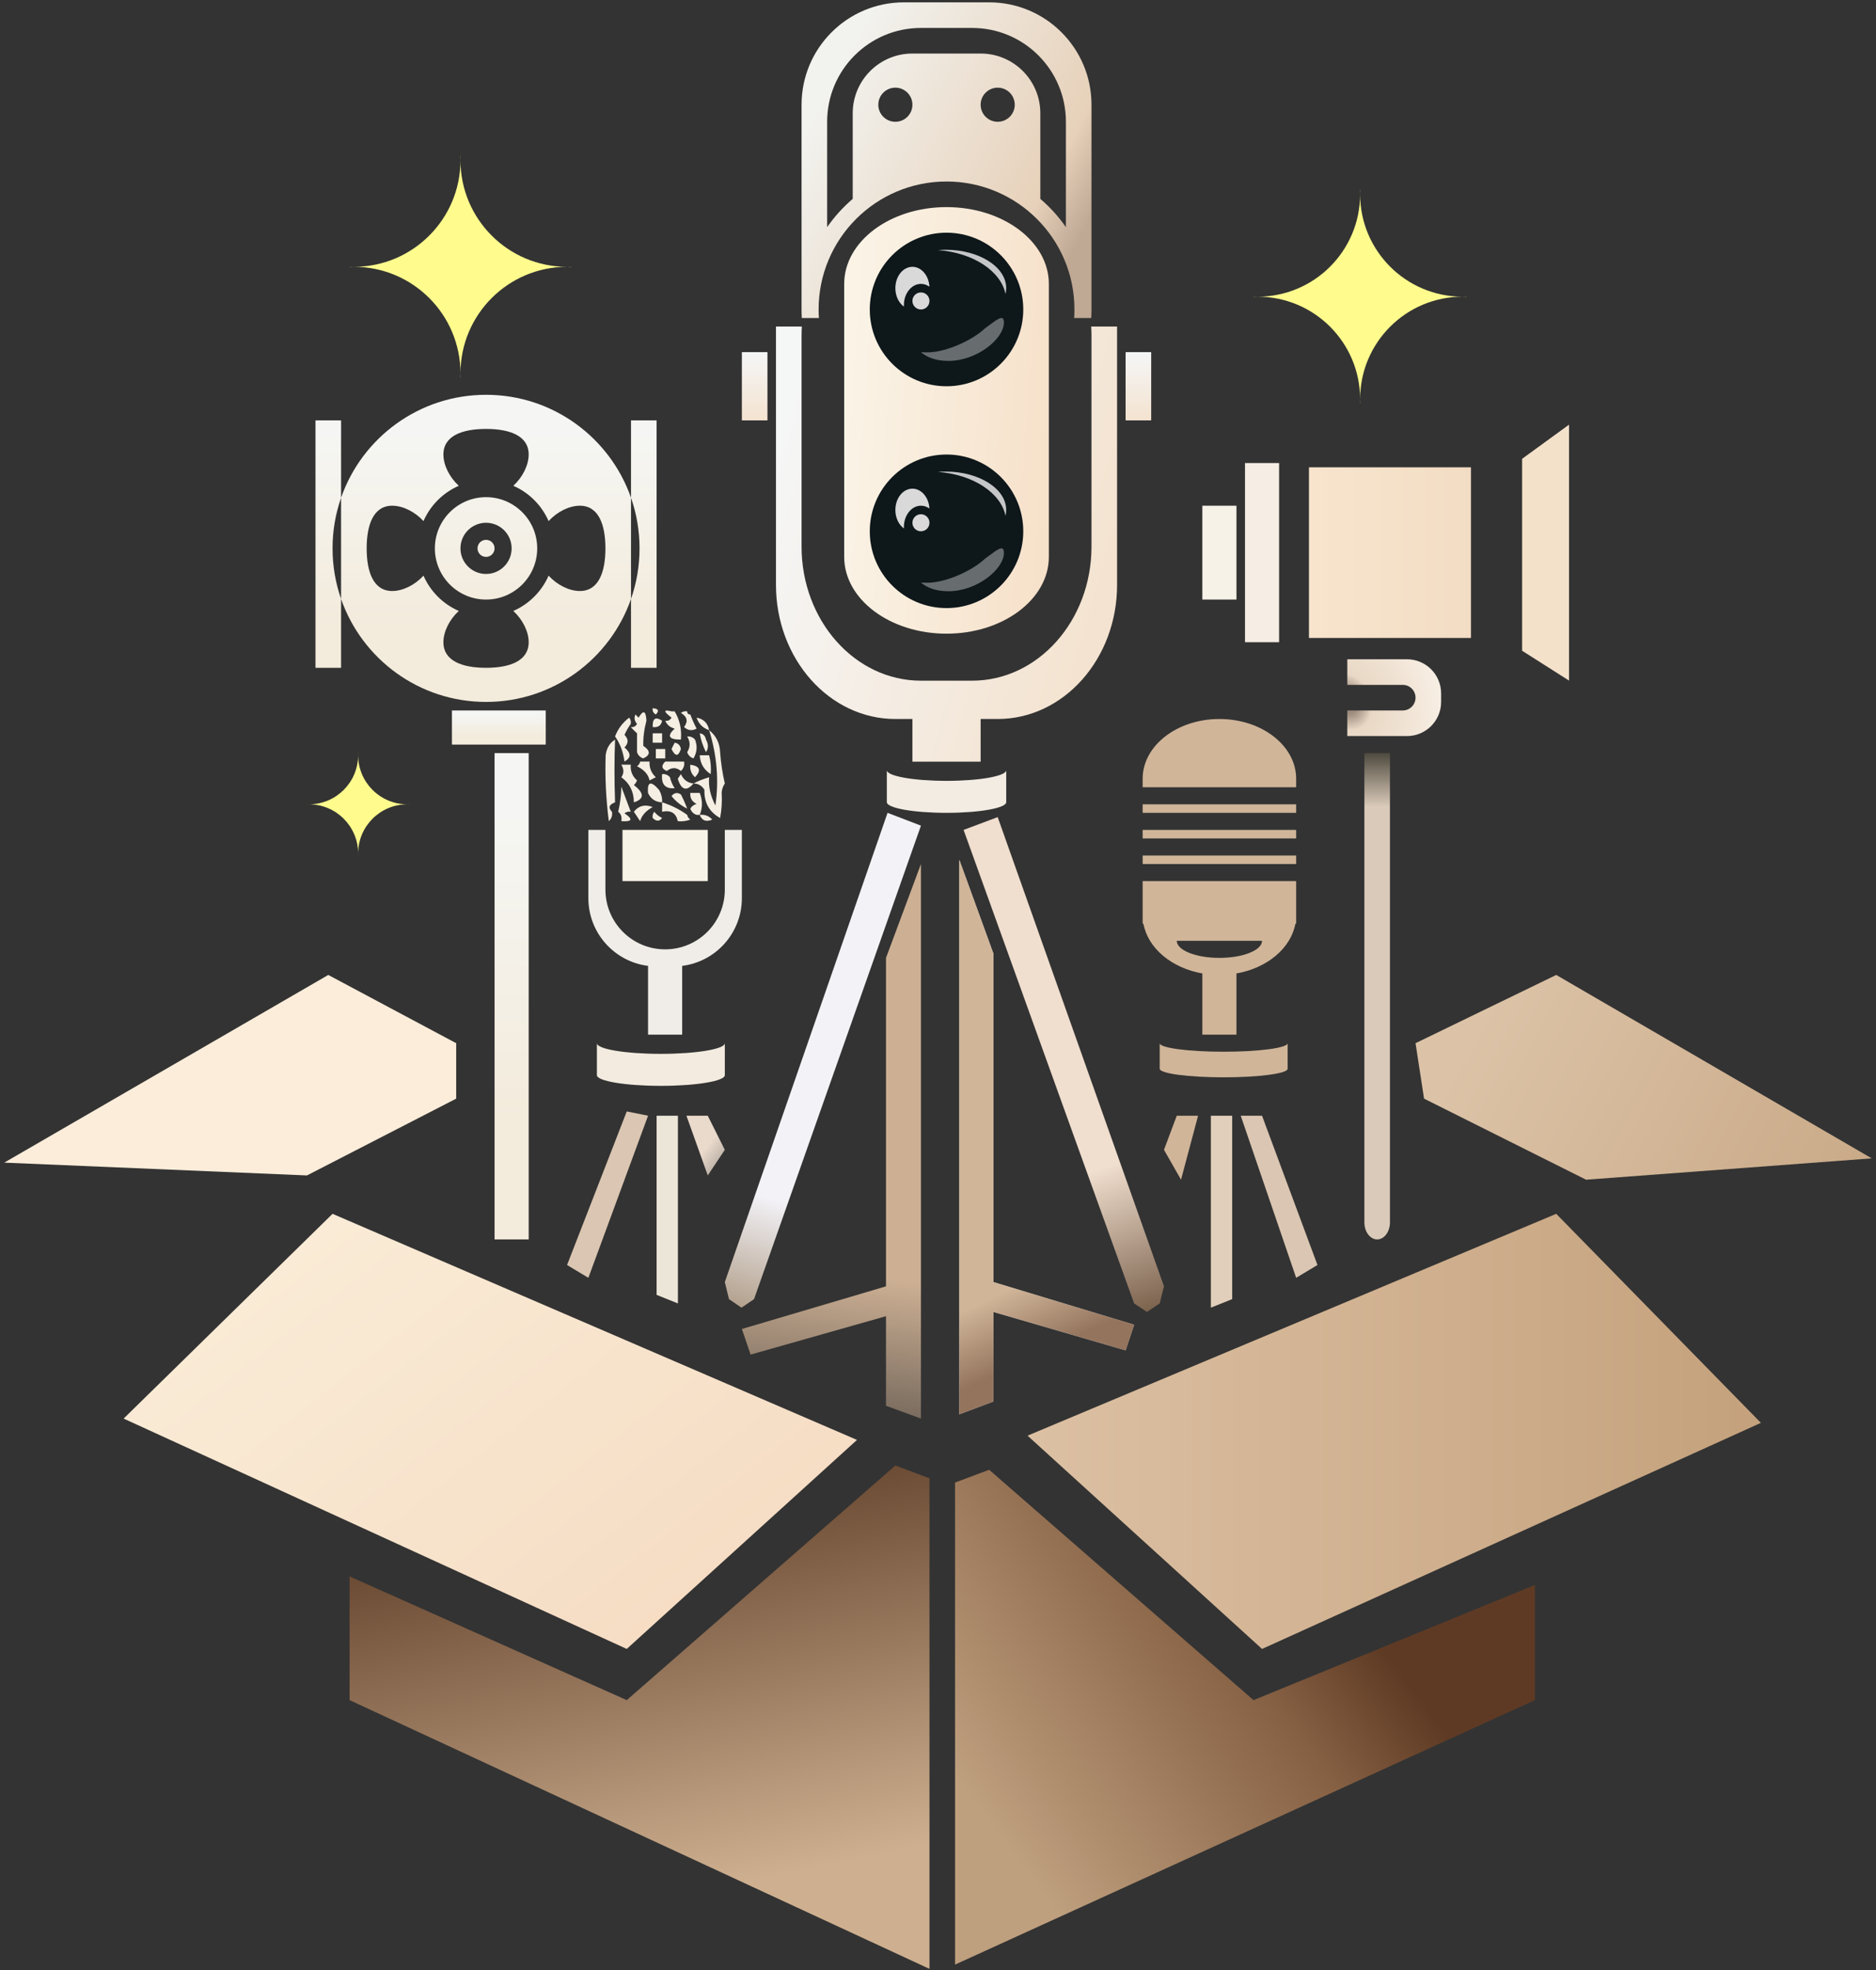 <svg width="221" height="232" viewBox="0 0 221 232" fill="none" xmlns="http://www.w3.org/2000/svg">
<rect x="0" y="0" width="221" height="232" fill="#333333" stroke="none"/>
<path d="M111.505 91.943C115.388 91.943 118.537 91.381 118.537 90.688V94.455C118.537 95.148 115.388 95.71 111.505 95.71C107.621 95.71 104.473 95.148 104.473 94.455V90.688C104.473 91.381 107.621 91.943 111.505 91.943Z" fill="#F2ECE3"/>
<path d="M0.5 136.897L38.673 114.797L53.742 122.833V129.363L36.162 138.404L0.5 136.897Z" fill="#FBEDDA"/>
<path d="M14.564 167.034L39.176 142.925L100.957 169.546L73.833 194.158L14.564 167.034Z" fill="url(#paint0_linear_305_32413)"/>
<path d="M183.331 142.925L121.048 169.044L148.673 194.158L207.441 167.537L183.331 142.925Z" fill="url(#paint1_linear_305_32413)"/>
<path d="M220.5 136.395L183.331 114.797L166.755 122.833L167.76 129.363L186.847 138.906L220.5 136.395Z" fill="url(#paint2_linear_305_32413)"/>
<path d="M41.185 185.619V200.185L109.496 231.829V174.066L105.477 172.56L73.834 200.185L41.185 185.619Z" fill="url(#paint3_linear_305_32413)"/>
<path d="M180.82 200.185L112.509 231.326V174.568L116.528 173.062L147.669 200.185L180.82 186.623V200.185Z" fill="url(#paint4_linear_305_32413)"/>
<path d="M173.285 55.025H154.199V75.117H173.285V55.025Z" fill="url(#paint5_linear_305_32413)"/>
<path d="M113.011 101.235V166.532L117.029 165.025V154.477L132.6 158.998L133.605 155.984L117.029 150.961V112.286L113.011 101.235Z" fill="#D9D9D9"/>
<path d="M108.491 101.737V167.034L104.374 165.527V154.979L88.424 159.5L87.395 156.486L104.374 151.463V112.788L108.491 101.737Z" fill="url(#paint6_linear_305_32413)"/>
<path d="M113.011 101.235V166.532L117.029 165.025V154.477L132.6 158.998L133.605 155.984L117.029 150.961V112.286L113.011 101.235Z" fill="url(#paint7_linear_305_32413)"/>
<path d="M117.532 96.212L113.514 97.719L133.605 153.473L135.112 154.477L136.619 153.473L137.121 151.464L117.532 96.212Z" fill="url(#paint8_linear_305_32413)"/>
<path d="M104.558 95.71L108.491 97.217L88.827 152.97L87.352 153.975L85.877 152.97L85.386 150.961L104.558 95.71Z" fill="url(#paint9_linear_305_32413)"/>
<path d="M73.331 97.719H83.377V103.747H73.331V97.719Z" fill="#F8F3E7"/>
<path fill-rule="evenodd" clip-rule="evenodd" d="M74.335 70.527C74.986 68.661 75.34 66.656 75.34 64.569C75.34 62.481 74.986 60.476 74.335 58.61V49.5H77.349V78.632H74.335V70.527ZM40.18 70.527V58.61C42.643 51.551 49.359 46.486 57.258 46.486C65.157 46.486 71.873 51.551 74.335 58.61V70.527C71.873 77.586 65.157 82.651 57.258 82.651C49.359 82.651 42.643 77.586 40.18 70.527ZM40.18 58.61V49.5H37.166V78.632H40.18V70.527C39.529 68.661 39.176 66.656 39.176 64.569C39.176 62.481 39.529 60.476 40.18 58.61ZM60.47 71.938C62.326 71.127 63.817 69.636 64.627 67.781C65.641 68.887 67.066 69.591 68.308 69.591C70.527 69.591 71.322 67.343 71.322 64.569C71.322 61.794 70.527 59.546 68.308 59.546C67.066 59.546 65.641 60.25 64.627 61.357C63.817 59.501 62.326 58.01 60.47 57.2C61.576 56.185 62.281 54.76 62.281 53.518C62.281 51.299 60.032 50.505 57.258 50.505C54.484 50.505 52.235 51.299 52.235 53.518C52.235 54.76 52.939 56.185 54.046 57.2C52.19 58.01 50.699 59.501 49.889 61.357C48.875 60.25 47.45 59.546 46.208 59.546C43.988 59.546 43.194 61.794 43.194 64.569C43.194 67.343 43.988 69.591 46.208 69.591C47.45 69.591 48.875 68.887 49.889 67.781C50.699 69.636 52.19 71.127 54.046 71.938C52.939 72.952 52.235 74.377 52.235 75.619C52.235 77.838 54.484 78.632 57.258 78.632C60.032 78.632 62.281 77.838 62.281 75.619C62.281 74.377 61.576 72.952 60.47 71.938ZM63.285 64.569C63.285 67.897 60.587 70.596 57.258 70.596C53.929 70.596 51.23 67.897 51.23 64.569C51.23 61.24 53.929 58.541 57.258 58.541C60.587 58.541 63.285 61.24 63.285 64.569ZM60.272 64.569C60.272 66.233 58.922 67.582 57.258 67.582C55.593 67.582 54.244 66.233 54.244 64.569C54.244 62.904 55.593 61.555 57.258 61.555C58.922 61.555 60.272 62.904 60.272 64.569ZM57.258 65.573C57.813 65.573 58.262 65.123 58.262 64.569C58.262 64.014 57.813 63.564 57.258 63.564C56.703 63.564 56.253 64.014 56.253 64.569C56.253 65.123 56.703 65.573 57.258 65.573Z" fill="url(#paint10_linear_305_32413)"/>
<rect x="53.24" y="83.655" width="11.05" height="4.018" fill="url(#paint11_linear_305_32413)"/>
<rect x="58.263" y="88.678" width="4.018" height="57.26" fill="url(#paint12_linear_305_32413)"/>
<rect x="87.395" y="41.463" width="3.014" height="8.037" fill="url(#paint13_linear_305_32413)"/>
<rect x="132.601" y="41.463" width="3.014" height="8.037" fill="url(#paint14_linear_305_32413)"/>
<rect x="141.642" y="59.546" width="4.018" height="11.05" fill="#F7F2E7"/>
<rect x="146.665" y="54.523" width="4.018" height="21.096" fill="#F6EDE4"/>
<path d="M184.838 50.002L179.312 54.021V76.624L184.838 80.139V50.002Z" fill="#F4E1CA"/>
<path fill-rule="evenodd" clip-rule="evenodd" d="M99.45 33.427L99.45 33.458V65.573C99.45 70.566 104.847 74.614 111.505 74.614C118.162 74.614 123.559 70.566 123.559 65.573V33.427H123.559C123.559 28.434 118.162 24.386 111.505 24.386C104.847 24.386 99.45 28.434 99.45 33.427Z" fill="url(#paint15_linear_305_32413)"/>
<path fill-rule="evenodd" clip-rule="evenodd" d="M94.427 12.331C94.427 5.673 99.824 0.276 106.482 0.276H116.527C123.185 0.276 128.582 5.673 128.582 12.331V36.406L128.582 36.441C128.582 36.778 128.572 37.113 128.553 37.445H126.54C126.562 37.113 126.573 36.778 126.573 36.441C126.573 28.119 119.827 21.372 111.504 21.372C103.182 21.372 96.436 28.119 96.436 36.441C96.436 36.778 96.447 37.113 96.469 37.445H94.456C94.437 37.113 94.427 36.778 94.427 36.441L94.427 36.441V12.331ZM97.441 26.75C98.296 25.512 99.31 24.392 100.454 23.42V13.336C100.454 9.452 103.602 6.304 107.486 6.304H115.523C119.406 6.304 122.555 9.452 122.555 13.336V23.42C123.699 24.392 124.713 25.512 125.568 26.75V14.34C125.568 8.237 120.621 3.29 114.518 3.29H108.491C102.388 3.29 97.441 8.237 97.441 14.34V26.75ZM107.486 12.331C107.486 13.441 106.587 14.34 105.477 14.34C104.367 14.34 103.468 13.441 103.468 12.331C103.468 11.222 104.367 10.322 105.477 10.322C106.587 10.322 107.486 11.222 107.486 12.331ZM117.532 14.34C118.641 14.34 119.541 13.441 119.541 12.331C119.541 11.222 118.641 10.322 117.532 10.322C116.422 10.322 115.523 11.222 115.523 12.331C115.523 13.441 116.422 14.34 117.532 14.34Z" fill="url(#paint16_linear_305_32413)"/>
<path fill-rule="evenodd" clip-rule="evenodd" d="M67.304 31.408C67.141 31.414 66.978 31.418 66.814 31.418C66.978 31.418 67.141 31.421 67.304 31.428V31.408ZM66.791 31.418C59.861 31.423 54.245 37.043 54.245 43.975C54.245 44.143 54.248 44.31 54.254 44.477H54.235C54.241 44.31 54.245 44.143 54.245 43.975C54.245 37.043 48.628 31.423 41.698 31.418C48.628 31.412 54.245 25.792 54.245 18.861C54.245 18.692 54.241 18.525 54.235 18.358H54.254C54.248 18.525 54.245 18.692 54.245 18.861C54.245 25.792 59.861 31.412 66.791 31.418ZM41.185 31.408C41.347 31.414 41.511 31.418 41.675 31.418C41.511 31.418 41.347 31.421 41.185 31.428V31.408Z" fill="#FFFB8D"/>
<path fill-rule="evenodd" clip-rule="evenodd" d="M48.217 94.701C48.14 94.704 48.063 94.706 47.985 94.706C44.784 94.706 42.189 92.111 42.189 88.91C42.189 88.832 42.191 88.755 42.194 88.678H42.185C42.188 88.755 42.189 88.832 42.189 88.91C42.189 92.111 39.595 94.706 36.394 94.706C36.316 94.706 36.239 94.704 36.162 94.701V94.71C36.239 94.707 36.316 94.706 36.394 94.706C39.595 94.706 42.189 97.3 42.189 100.501C42.189 100.579 42.188 100.656 42.185 100.733H42.194C42.191 100.656 42.189 100.579 42.189 100.501C42.189 97.3 44.784 94.706 47.985 94.706C48.063 94.706 48.14 94.707 48.217 94.71V94.701Z" fill="#FFFB8D"/>
<path fill-rule="evenodd" clip-rule="evenodd" d="M172.783 34.925C172.623 34.931 172.462 34.934 172.3 34.934C165.632 34.934 160.226 29.528 160.226 22.86C160.226 22.698 160.229 22.537 160.236 22.377H160.216C160.223 22.537 160.226 22.698 160.226 22.86C160.226 29.528 154.82 34.934 148.152 34.934C147.99 34.934 147.829 34.931 147.669 34.925V34.944C147.829 34.937 147.99 34.934 148.152 34.934C154.82 34.934 160.226 40.34 160.226 47.008C160.226 47.17 160.223 47.331 160.216 47.491H160.236C160.229 47.331 160.226 47.17 160.226 47.008C160.226 40.34 165.632 34.934 172.3 34.934C172.462 34.934 172.623 34.937 172.783 34.944V34.925Z" fill="#FFFB8D"/>
<circle cx="111.504" cy="62.56" r="9.041" fill="#0E171A"/>
<circle cx="111.504" cy="36.441" r="9.041" fill="#0E171A"/>
<path d="M145.157 131.372H142.646V153.975L145.157 152.97V131.372Z" fill="#E1CFBB"/>
<path d="M79.861 131.372H77.349V152.468L79.861 153.473V131.372Z" fill="#ECE6D8"/>
<path d="M83.377 131.372H80.865L83.377 138.404L85.386 135.39L83.377 131.372Z" fill="url(#paint17_linear_305_32413)"/>
<path d="M138.628 131.372H141.139L139.13 138.906L137.121 135.39L138.628 131.372Z" fill="#D0B599"/>
<path d="M163.742 88.678H160.729V143.929C160.729 145.039 161.403 145.939 162.235 145.939C163.068 145.939 163.742 145.039 163.742 143.929V88.678Z" fill="url(#paint18_linear_305_32413)"/>
<path d="M148.673 131.372H146.162L152.692 150.459L155.203 148.952L148.673 131.372Z" fill="#DAC6B2"/>
<path d="M66.801 148.952L73.833 130.87L76.345 131.372L69.313 150.459L66.801 148.952Z" fill="#DAC6B2"/>
<path d="M69.312 97.719H71.322V104.751C71.322 108.635 74.47 111.783 78.354 111.783C82.237 111.783 85.386 108.635 85.386 104.751V97.719H87.395V105.756C87.395 109.854 84.327 113.236 80.363 113.73V121.829H76.344V113.73C72.38 113.236 69.312 109.854 69.312 105.756V97.719Z" fill="#F0EDE8"/>
<path d="M91.413 68.869V38.45H94.46C94.438 38.811 94.427 39.175 94.427 39.542V64.357C94.427 73.078 100.723 80.148 108.491 80.148H114.518C122.285 80.148 128.582 73.078 128.582 64.357V39.542C128.582 39.175 128.571 38.811 128.549 38.45H131.596V68.869C131.596 77.59 125.299 84.66 117.532 84.66H115.523V89.683H107.486V84.66H105.477C97.71 84.66 91.413 77.59 91.413 68.869Z" fill="url(#paint19_linear_305_32413)"/>
<path d="M143.65 84.66C148.644 84.66 152.692 87.808 152.692 91.692V92.696H134.609V91.692C134.609 87.808 138.657 84.66 143.65 84.66Z" fill="#D0B599"/>
<path d="M134.609 101.737V100.733H152.692V101.737H134.609Z" fill="#D0B599"/>
<path d="M152.692 97.719V98.724H134.609V97.719H152.692Z" fill="#D0B599"/>
<path d="M152.692 95.71V94.705H134.609V95.71H152.692Z" fill="#D0B599"/>
<path fill-rule="evenodd" clip-rule="evenodd" d="M134.609 103.746V108.769H134.701C135.233 111.66 138.026 113.984 141.641 114.622V121.829H145.66V114.622C149.275 113.984 152.068 111.66 152.6 108.769H152.692V103.746H134.609ZM143.65 112.788C146.425 112.788 148.673 111.888 148.673 110.778H138.628C138.628 111.888 140.876 112.788 143.65 112.788Z" fill="#D0B599"/>
<path fill-rule="evenodd" clip-rule="evenodd" d="M165.751 77.628H158.719V80.642H165.249C166.081 80.642 166.756 81.316 166.756 82.148C166.756 82.981 166.081 83.655 165.249 83.655H158.719V86.669H165.751C167.97 86.669 169.769 84.87 169.769 82.651V81.646C169.769 79.427 167.97 77.628 165.751 77.628Z" fill="url(#paint20_radial_305_32413)"/>
<path d="M144.153 123.838C148.314 123.838 151.687 123.388 151.687 122.833V125.847C151.687 126.402 148.314 126.852 144.153 126.852C139.992 126.852 136.619 126.402 136.619 125.847V122.833C136.619 123.388 139.992 123.838 144.153 123.838Z" fill="#D0B599"/>
<path d="M77.852 124.089C82.013 124.089 85.386 123.527 85.386 122.833V126.601C85.386 127.294 82.013 127.856 77.852 127.856C73.691 127.856 70.317 127.294 70.317 126.601V122.833C70.317 123.527 73.691 124.089 77.852 124.089Z" fill="#F3EBDF"/>
<path fill-rule="evenodd" clip-rule="evenodd" d="M77.998 84.869C77.879 85.441 77.51 85.687 76.89 85.607C76.854 84.592 77.223 84.346 77.998 84.869Z" fill="#F5EEE3"/>
<path fill-rule="evenodd" clip-rule="evenodd" d="M76.89 86.346C77.259 86.346 77.629 86.346 77.998 86.346C77.998 86.716 77.998 87.085 77.998 87.454C77.629 87.454 77.259 87.454 76.89 87.454C76.89 87.085 76.89 86.716 76.89 86.346Z" fill="#F5EEE3"/>
<path fill-rule="evenodd" clip-rule="evenodd" d="M77.259 88.193C77.629 88.193 77.998 88.193 78.368 88.193C78.368 88.562 78.368 88.932 78.368 89.301C77.998 89.301 77.629 89.301 77.259 89.301C77.259 88.932 77.259 88.562 77.259 88.193Z" fill="#F5EEE3"/>
<path fill-rule="evenodd" clip-rule="evenodd" d="M77.998 91.148C78.366 91.116 78.674 91.24 78.921 91.517C79.036 91.985 79.22 92.416 79.476 92.81C78.37 92.905 77.878 92.351 77.998 91.148Z" fill="#F5EEE3"/>
<path fill-rule="evenodd" clip-rule="evenodd" d="M76.89 83.391C77.568 83.442 77.691 83.689 77.259 84.13C76.965 83.961 76.841 83.715 76.89 83.391Z" fill="#F5EEE3"/>
<path fill-rule="evenodd" clip-rule="evenodd" d="M77.998 94.473C79.067 94.805 80.053 95.297 80.953 95.95C80.994 96.178 81.117 96.363 81.323 96.504C80.845 96.685 80.352 96.747 79.845 96.689C79.643 95.734 79.027 95.365 77.998 95.581C77.998 95.211 77.998 94.842 77.998 94.473Z" fill="#F5EEE3"/>
<path fill-rule="evenodd" clip-rule="evenodd" d="M79.106 83.76C79.229 83.76 79.353 83.76 79.476 83.76C80.075 84.763 80.322 85.871 80.214 87.085C78.782 87.091 78.536 86.66 79.476 85.792C78.943 85.653 78.574 85.345 78.368 84.869C78.691 84.917 78.937 84.794 79.106 84.499C78.135 83.758 78.135 83.511 79.106 83.76Z" fill="#F5EEE3"/>
<path fill-rule="evenodd" clip-rule="evenodd" d="M80.953 83.76C80.953 84.007 81.076 84.13 81.323 84.13C81.532 84.695 81.778 85.249 82.061 85.792C81.528 86.081 81.035 86.019 80.584 85.607C81.086 84.94 80.962 84.386 80.214 83.945C80.434 83.774 80.68 83.712 80.953 83.76Z" fill="#F5EEE3"/>
<path fill-rule="evenodd" clip-rule="evenodd" d="M82.061 84.499C82.901 84.668 83.393 85.16 83.539 85.977C82.8 85.73 82.308 85.238 82.061 84.499Z" fill="#F5EEE3"/>
<path fill-rule="evenodd" clip-rule="evenodd" d="M80.953 86.716C81.321 86.684 81.629 86.807 81.877 87.085C82.175 87.853 82.113 88.592 81.692 89.301C81.323 89.178 81.076 88.932 80.953 88.562C81.335 87.961 81.335 87.345 80.953 86.716Z" fill="#F5EEE3"/>
<path fill-rule="evenodd" clip-rule="evenodd" d="M82.431 86.346C82.832 86.391 83.078 86.637 83.169 87.085C83.468 87.634 83.468 88.126 83.169 88.562C82.808 87.857 82.562 87.118 82.431 86.346Z" fill="#F5EEE3"/>
<path fill-rule="evenodd" clip-rule="evenodd" d="M79.476 87.454C79.877 87.499 80.123 87.745 80.214 88.193C79.917 89.101 79.548 89.101 79.106 88.193C79.24 87.941 79.363 87.694 79.476 87.454Z" fill="#F5EEE3"/>
<path fill-rule="evenodd" clip-rule="evenodd" d="M83.539 85.977C84.349 86.612 84.78 87.475 84.832 88.562C84.922 89.815 85.107 91.046 85.386 92.256C85.154 92.595 85.031 92.964 85.016 93.364C85.077 94.357 85.015 95.342 84.832 96.32C83.55 95.606 82.934 94.497 82.985 92.995C82.683 92.506 82.252 92.26 81.692 92.256C82.245 91.959 82.861 91.713 83.539 91.517C83.446 92.62 83.692 93.728 84.278 94.842C84.705 91.898 84.459 88.943 83.539 85.977Z" fill="#F5EEE3"/>
<path fill-rule="evenodd" clip-rule="evenodd" d="M78.368 89.671C79.106 89.671 79.845 89.671 80.584 89.671C80.665 90.105 80.542 90.474 80.214 90.779C79.672 90.337 79.118 90.337 78.552 90.779C77.93 90.529 77.869 90.16 78.368 89.671Z" fill="#F5EEE3"/>
<path fill-rule="evenodd" clip-rule="evenodd" d="M82.431 88.932C82.8 88.932 83.169 88.932 83.539 88.932C83.729 89.675 83.79 90.414 83.724 91.148C82.915 90.635 82.485 89.896 82.431 88.932Z" fill="#F5EEE3"/>
<path fill-rule="evenodd" clip-rule="evenodd" d="M81.323 90.04C82.456 90.211 82.641 90.703 81.877 91.517C81.438 91.125 81.253 90.632 81.323 90.04Z" fill="#F5EEE3"/>
<path fill-rule="evenodd" clip-rule="evenodd" d="M81.692 92.256C80.878 93.216 80.262 93.031 79.845 91.702C79.968 91.517 80.091 91.333 80.214 91.148C80.504 91.809 80.996 92.178 81.692 92.256Z" fill="#F5EEE3"/>
<path fill-rule="evenodd" clip-rule="evenodd" d="M80.953 95.211C80.236 94.866 79.62 94.373 79.106 93.734C79.426 93.334 79.795 93.272 80.214 93.549C80.498 94.092 80.744 94.646 80.953 95.211Z" fill="#F5EEE3"/>
<path fill-rule="evenodd" clip-rule="evenodd" d="M82.431 95.95C82.308 95.95 82.184 95.95 82.061 95.95C81.692 95.827 81.445 95.581 81.323 95.211C81.477 94.945 81.723 94.76 82.061 94.657C81.517 94.395 81.271 93.964 81.323 93.364C81.692 93.364 82.061 93.364 82.431 93.364C82.777 94.255 82.777 95.117 82.431 95.95Z" fill="#F5EEE3"/>
<path fill-rule="evenodd" clip-rule="evenodd" d="M82.431 95.95C83.023 95.881 83.516 96.065 83.908 96.504C83.183 96.816 82.691 96.631 82.431 95.95Z" fill="#F5EEE3"/>
<path fill-rule="evenodd" clip-rule="evenodd" d="M76.151 84.869C75.882 85.866 75.758 86.851 75.782 87.824C76.645 88.405 76.645 88.897 75.782 89.301C75.412 89.178 75.166 88.932 75.043 88.562C75.043 87.824 75.043 87.085 75.043 86.346C74.769 86.094 74.523 85.848 74.304 85.607C74.628 85.656 74.874 85.533 75.043 85.238C74.738 84.887 74.677 84.517 74.858 84.13C74.981 84.253 75.105 84.376 75.228 84.499C75.788 83.557 76.095 83.68 76.151 84.869Z" fill="#F5EEE3"/>
<path fill-rule="evenodd" clip-rule="evenodd" d="M74.304 85.238C74.028 85.619 73.782 86.05 73.566 86.531C74.058 87.023 74.058 87.516 73.566 88.008C74.358 88.68 74.358 89.234 73.566 89.671C73.41 88.52 73.041 87.534 72.457 86.716C72.789 85.827 73.343 85.088 74.12 84.499C74.291 84.719 74.353 84.965 74.304 85.238Z" fill="#F5EEE3"/>
<path fill-rule="evenodd" clip-rule="evenodd" d="M72.457 87.085C72.365 89.394 72.365 91.856 72.457 94.473C71.743 94.736 71.62 95.105 72.088 95.581C72.169 96.015 72.046 96.384 71.719 96.689C71.385 94.048 71.261 91.462 71.349 88.932C71.454 88.097 71.823 87.482 72.457 87.085Z" fill="#F5EEE3"/>
<path fill-rule="evenodd" clip-rule="evenodd" d="M75.412 89.671C75.782 89.671 76.151 89.671 76.52 89.671C76.477 90.403 76.724 91.019 77.259 91.517C77.013 91.641 76.767 91.764 76.52 91.887C76.375 91.195 75.882 90.641 75.043 90.225C75.248 90.083 75.371 89.898 75.412 89.671Z" fill="#F5EEE3"/>
<path fill-rule="evenodd" clip-rule="evenodd" d="M73.196 90.04C73.566 90.04 73.935 90.04 74.304 90.04C74.241 90.776 74.487 91.391 75.043 91.887C74.966 92.103 74.842 92.288 74.674 92.441C75.919 93.4 75.919 94.077 74.674 94.473C74.67 93.22 74.177 92.236 73.196 91.517C73.515 91.065 73.515 90.572 73.196 90.04Z" fill="#F5EEE3"/>
<path fill-rule="evenodd" clip-rule="evenodd" d="M77.998 94.473C77.225 94.45 76.671 94.081 76.336 93.364C76.24 92.029 76.671 91.906 77.629 92.995C77.904 93.452 78.027 93.944 77.998 94.473Z" fill="#F5EEE3"/>
<path fill-rule="evenodd" clip-rule="evenodd" d="M74.304 95.581C74.031 95.532 73.785 95.594 73.566 95.765C74.612 96.47 74.489 96.778 73.196 96.689C73.284 96.212 73.161 95.843 72.827 95.581C73.064 94.589 73.186 93.604 73.196 92.626C73.568 93.619 73.938 94.604 74.304 95.581Z" fill="#F5EEE3"/>
<path fill-rule="evenodd" clip-rule="evenodd" d="M75.412 96.689C75.166 96.32 74.92 95.95 74.674 95.581C75.232 94.864 75.971 94.679 76.89 95.027C76.084 95.472 75.591 96.026 75.412 96.689Z" fill="#F5EEE3"/>
<path fill-rule="evenodd" clip-rule="evenodd" d="M77.998 96.32C77.685 96.735 77.315 96.735 76.89 96.32C76.841 96.046 76.903 95.8 77.075 95.581C77.336 95.906 77.644 96.152 77.998 96.32Z" fill="#F5EEE3"/>
<path fill-rule="evenodd" clip-rule="evenodd" d="M110.5 55.565C114.617 55.872 117.9 58.016 118.454 60.738C118.508 60.513 118.536 60.282 118.536 60.048C118.536 57.551 115.351 55.527 111.422 55.527C111.11 55.527 110.802 55.54 110.5 55.565Z" fill="#D9D9D9" fill-opacity="0.9"/>
<path fill-rule="evenodd" clip-rule="evenodd" d="M110.5 29.446C114.617 29.753 117.9 31.898 118.454 34.619C118.508 34.394 118.536 34.164 118.536 33.929C118.536 31.433 115.351 29.409 111.422 29.409C111.11 29.409 110.802 29.422 110.5 29.446Z" fill="#D9D9D9" fill-opacity="0.9"/>
<path fill-rule="evenodd" clip-rule="evenodd" d="M108.491 68.593C109.209 69.213 110.263 69.619 111.734 69.619C115.063 69.619 118.264 67.04 118.264 65.099C118.264 64.131 117.586 64.634 116.499 65.44C116.355 65.546 116.205 65.658 116.048 65.772C114.663 67.107 111.533 68.615 109.223 68.615C108.975 68.615 108.73 68.607 108.491 68.593Z" fill="#D9D9D9" fill-opacity="0.44"/>
<path fill-rule="evenodd" clip-rule="evenodd" d="M108.491 41.47C109.209 42.09 110.263 42.496 111.734 42.496C115.063 42.496 118.264 39.917 118.264 37.975C118.264 37.008 117.586 37.511 116.499 38.317C116.355 38.423 116.205 38.535 116.048 38.649C114.663 39.983 111.533 41.491 109.223 41.491C108.975 41.491 108.73 41.484 108.491 41.47Z" fill="#D9D9D9" fill-opacity="0.44"/>
<path d="M109.491 59.879C109.196 59.667 108.855 59.546 108.491 59.546C107.381 59.546 106.482 60.67 106.482 62.057C106.482 62.114 106.483 62.171 106.486 62.227C105.883 61.793 105.477 60.98 105.477 60.048C105.477 58.661 106.377 57.537 107.486 57.537C108.55 57.537 109.421 58.571 109.491 59.879Z" fill="#D9D9D9"/>
<path d="M109.495 61.555C109.495 62.11 109.046 62.559 108.491 62.559C107.936 62.559 107.486 62.11 107.486 61.555C107.486 61 107.936 60.55 108.491 60.55C109.046 60.55 109.495 61 109.495 61.555Z" fill="#D9D9D9"/>
<path d="M109.491 33.76C109.196 33.548 108.855 33.427 108.491 33.427C107.381 33.427 106.482 34.551 106.482 35.938C106.482 35.995 106.483 36.052 106.486 36.108C105.883 35.675 105.477 34.861 105.477 33.929C105.477 32.542 106.377 31.418 107.486 31.418C108.55 31.418 109.421 32.452 109.491 33.76Z" fill="#D9D9D9"/>
<path d="M109.495 35.436C109.495 35.991 109.046 36.441 108.491 36.441C107.936 36.441 107.486 35.991 107.486 35.436C107.486 34.881 107.936 34.432 108.491 34.432C109.046 34.432 109.495 34.881 109.495 35.436Z" fill="#D9D9D9"/>
<defs>
<linearGradient id="paint0_linear_305_32413" x1="34.655" y1="142.925" x2="78.856" y2="199.181" gradientUnits="userSpaceOnUse">
<stop stop-color="#FAECD7"/>
<stop offset="1" stop-color="#F5DBC2"/>
</linearGradient>
<linearGradient id="paint1_linear_305_32413" x1="121.55" y1="169.044" x2="207.943" y2="169.044" gradientUnits="userSpaceOnUse">
<stop stop-color="#DCC0A3"/>
<stop offset="1" stop-color="#C4A17C"/>
</linearGradient>
<linearGradient id="paint2_linear_305_32413" x1="176.801" y1="114.797" x2="221.002" y2="138.906" gradientUnits="userSpaceOnUse">
<stop stop-color="#DCC3A7"/>
<stop offset="1" stop-color="#C9A987"/>
</linearGradient>
<linearGradient id="paint3_linear_305_32413" x1="84.476" y1="222.331" x2="75.34" y2="178.085" gradientUnits="userSpaceOnUse">
<stop stop-color="#CEB090"/>
<stop offset="1" stop-color="#6B4A33"/>
</linearGradient>
<linearGradient id="paint4_linear_305_32413" x1="122.555" y1="222.788" x2="162.235" y2="193.153" gradientUnits="userSpaceOnUse">
<stop stop-color="#BE9F7E"/>
<stop offset="0.716" stop-color="#866043"/>
<stop offset="1" stop-color="#5E3A24"/>
</linearGradient>
<linearGradient id="paint5_linear_305_32413" x1="154.701" y1="65.573" x2="173.788" y2="65.573" gradientUnits="userSpaceOnUse">
<stop stop-color="#F8E4CD"/>
<stop offset="1" stop-color="#F2DCC4"/>
</linearGradient>
<linearGradient id="paint6_linear_305_32413" x1="98.445" y1="167.034" x2="105.477" y2="111.281" gradientUnits="userSpaceOnUse">
<stop stop-color="#74675B"/>
<stop offset="0.305" stop-color="#CDB094"/>
</linearGradient>
<linearGradient id="paint7_linear_305_32413" x1="105.477" y1="104.249" x2="133.605" y2="164.523" gradientUnits="userSpaceOnUse">
<stop offset="0.734" stop-color="#D0B599"/>
<stop offset="0.86" stop-color="#94745D"/>
</linearGradient>
<linearGradient id="paint8_linear_305_32413" x1="118.034" y1="96.715" x2="141.139" y2="161.007" gradientUnits="userSpaceOnUse">
<stop offset="0.621" stop-color="#F0DECE"/>
<stop offset="0.875" stop-color="#7E6550"/>
</linearGradient>
<linearGradient id="paint9_linear_305_32413" x1="103.97" y1="97.719" x2="85.386" y2="153.975" gradientUnits="userSpaceOnUse">
<stop offset="0.765" stop-color="#F3F2F7"/>
<stop offset="1" stop-color="#B09D88"/>
</linearGradient>
<linearGradient id="paint10_linear_305_32413" x1="57.258" y1="46.486" x2="57.258" y2="82.651" gradientUnits="userSpaceOnUse">
<stop offset="0.12" stop-color="#F5F6F3"/>
<stop offset="0.755" stop-color="#F3EBDC"/>
</linearGradient>
<linearGradient id="paint11_linear_305_32413" x1="58.765" y1="83.655" x2="58.765" y2="87.674" gradientUnits="userSpaceOnUse">
<stop offset="0.12" stop-color="#F5F6F3"/>
<stop offset="0.755" stop-color="#F3EBDC"/>
</linearGradient>
<linearGradient id="paint12_linear_305_32413" x1="60.272" y1="88.678" x2="60.272" y2="145.939" gradientUnits="userSpaceOnUse">
<stop offset="0.12" stop-color="#F5F6F3"/>
<stop offset="0.755" stop-color="#F3EBDC"/>
</linearGradient>
<linearGradient id="paint13_linear_305_32413" x1="88.902" y1="41.463" x2="88.902" y2="49.5" gradientUnits="userSpaceOnUse">
<stop stop-color="#F5F6F6"/>
<stop offset="1" stop-color="#F4E3D0"/>
</linearGradient>
<linearGradient id="paint14_linear_305_32413" x1="134.107" y1="41.463" x2="134.107" y2="49.5" gradientUnits="userSpaceOnUse">
<stop stop-color="#F5F6F6"/>
<stop offset="1" stop-color="#F4E3D0"/>
</linearGradient>
<linearGradient id="paint15_linear_305_32413" x1="99.45" y1="53.016" x2="126.071" y2="55.025" gradientUnits="userSpaceOnUse">
<stop stop-color="#FAF3E6"/>
<stop offset="1" stop-color="#F6DFC7"/>
</linearGradient>
<linearGradient id="paint16_linear_305_32413" x1="94.427" y1="16.349" x2="128.582" y2="34.934" gradientUnits="userSpaceOnUse">
<stop stop-color="#F2F2EE"/>
<stop offset="0.718" stop-color="#E7D1BA"/>
<stop offset="0.887" stop-color="#BFA894"/>
</linearGradient>
<linearGradient id="paint17_linear_305_32413" x1="83.377" y1="134.888" x2="85.386" y2="136.395" gradientUnits="userSpaceOnUse">
<stop stop-color="#EADACC"/>
<stop offset="1" stop-color="#BAAFA5"/>
</linearGradient>
<linearGradient id="paint18_linear_305_32413" x1="162.235" y1="88.678" x2="162.235" y2="145.939" gradientUnits="userSpaceOnUse">
<stop stop-color="#4E4A3F"/>
<stop offset="0.11" stop-color="#DACAB9"/>
</linearGradient>
<linearGradient id="paint19_linear_305_32413" x1="91.413" y1="53.016" x2="131.596" y2="64.568" gradientUnits="userSpaceOnUse">
<stop stop-color="#F5F6F6"/>
<stop offset="1" stop-color="#F4E3D0"/>
</linearGradient>
<radialGradient id="paint20_radial_305_32413" cx="0" cy="0" r="1" gradientUnits="userSpaceOnUse" gradientTransform="translate(158.719 82.651) rotate(-24.444) scale(12.138 14.836)">
<stop offset="0.095" stop-color="#9D8C7E"/>
<stop offset="0.23" stop-color="#E9D8C5"/>
<stop offset="0.87" stop-color="#F7EEE3"/>
</radialGradient>
</defs>
</svg>
